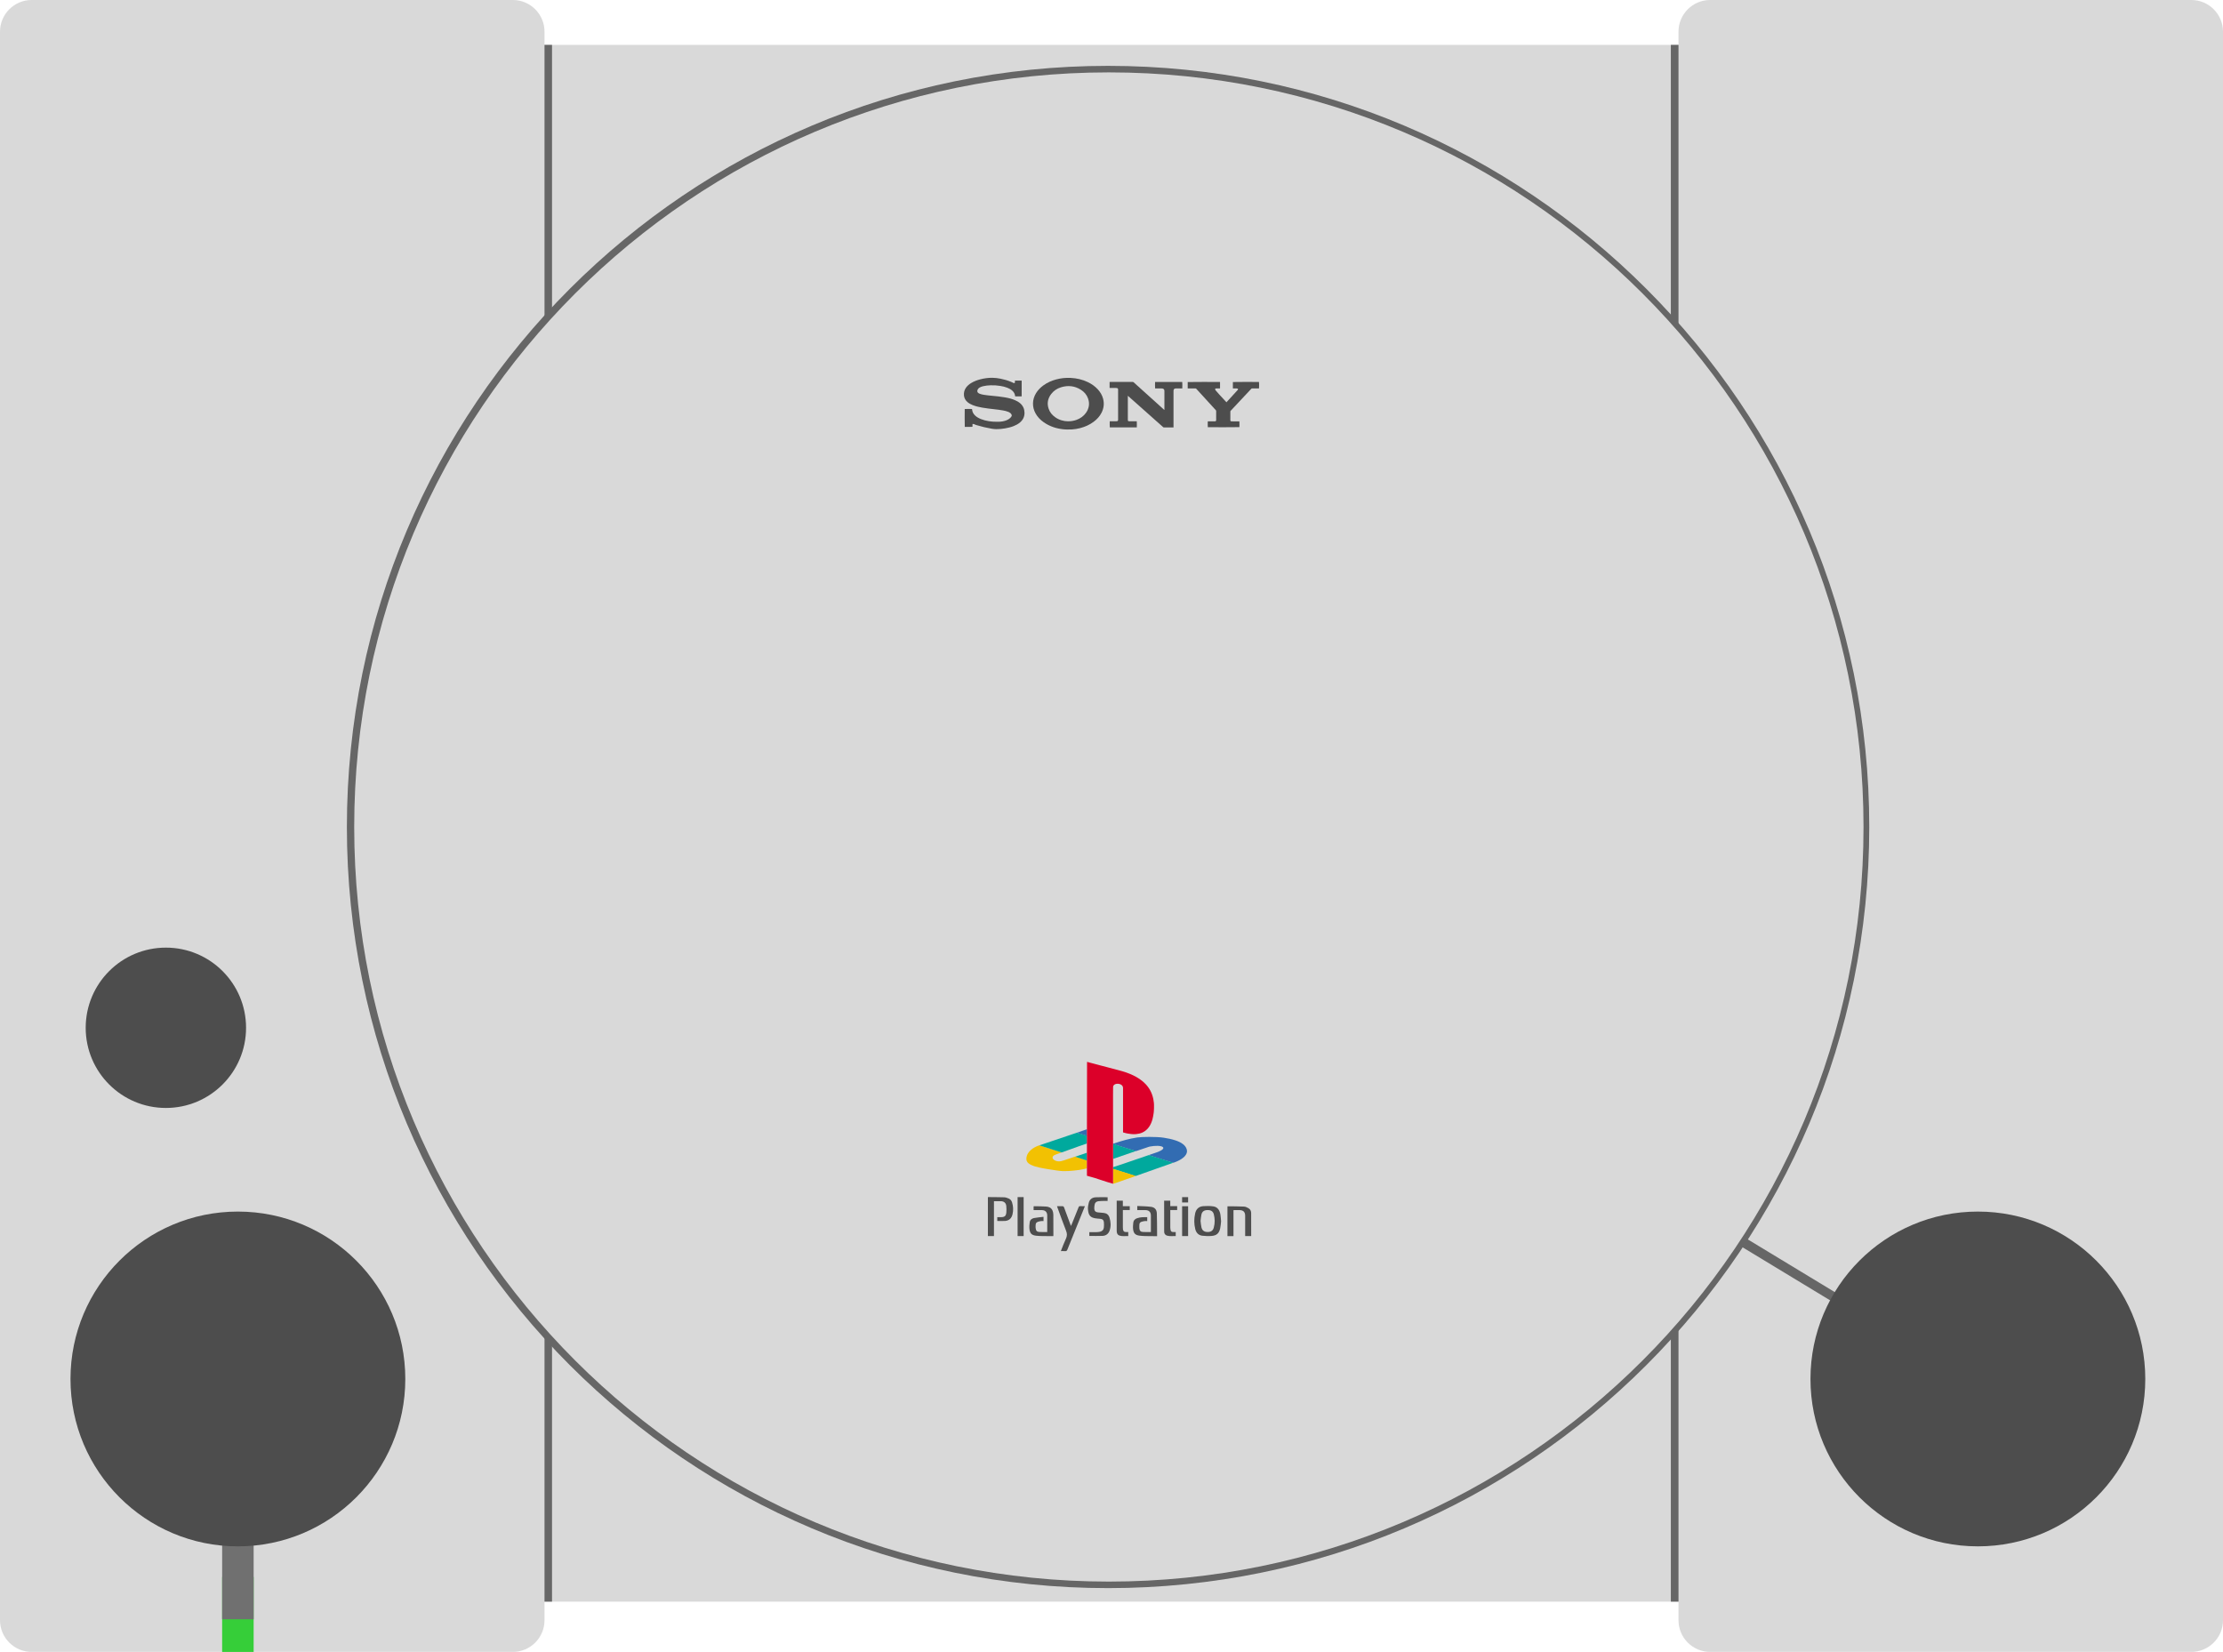 <?xml version="1.0" encoding="UTF-8" standalone="no"?>
<svg
   xmlns:dc="http://purl.org/dc/elements/1.1/"
   xmlns:cc="http://creativecommons.org/ns#"
   xmlns:rdf="http://www.w3.org/1999/02/22-rdf-syntax-ns#"
   xmlns:svg="http://www.w3.org/2000/svg"
   xmlns="http://www.w3.org/2000/svg"
   viewBox="0 0 359.076 266.851"
   height="266.851"
   width="359.076"
   xml:space="preserve"
   version="1.1"
   id="svg2"><defs
     id="defs6"><clipPath
       id="clipPath22"
       clipPathUnits="userSpaceOnUse"><path
         id="path24"
         d="m 0,213.481 287.261,0 L 287.261,0 0,0 0,213.481 Z" /></clipPath></defs><g
     transform="matrix(1.25,0,0,-1.25,0,266.851)"
     id="g10"><path
       id="path12"
       style="fill:#d9d9d9;fill-opacity:1;fill-rule:nonzero;stroke:none"
       d="m 216.897,6.496 -147.217,0 0,201.186 147.217,0 0,-201.186 z" /><path
       id="path14"
       style="fill:#666666;fill-opacity:1;fill-rule:nonzero;stroke:none"
       d="m 70.3,207.682 1.032,0 0,-201.186 -1.032,0 0,201.186 z" /><path
       id="path16"
       style="fill:#666666;fill-opacity:1;fill-rule:nonzero;stroke:none"
       d="m 215.911,207.682 1.032,0 0,-201.186 -1.032,0 0,201.186 z" /><g
       id="g18"><g
         clip-path="url(#clipPath22)"
         id="g20"><g
           transform="translate(287.261,4.099)"
           id="g26"><path
             id="path28"
             style="fill:#d9d9d9;fill-opacity:1;fill-rule:nonzero;stroke:none"
             d="m 0,0 c 0,-2.264 -1.834,-4.099 -4.099,-4.099 l -62.166,0 c -2.263,0 -4.098,1.835 -4.098,4.099 l 0,205.284 c 0,2.265 1.835,4.099 4.098,4.099 l 62.166,0 c 2.265,0 4.099,-1.834 4.099,-4.099 L 0,0 Z" /></g><g
           transform="translate(237.18,46.447)"
           id="g30"><path
             id="path32"
             style="fill:#666666;fill-opacity:1;fill-rule:nonzero;stroke:none"
             d="M 0,0 -0.633,-1.046 -12.058,5.877 -11.424,6.922 0,0 Z" /></g><g
           transform="translate(70.363,4.099)"
           id="g34"><path
             id="path36"
             style="fill:#d9d9d9;fill-opacity:1;fill-rule:nonzero;stroke:none"
             d="m 0,0 c 0,-2.264 -1.834,-4.099 -4.099,-4.099 l -62.166,0 c -2.263,0 -4.098,1.835 -4.098,4.099 l 0,205.284 c 0,2.265 1.835,4.099 4.098,4.099 l 62.166,0 c 2.265,0 4.099,-1.834 4.099,-4.099 L 0,0 Z" /></g><g
           transform="translate(241.55,106.607)"
           id="g38"><path
             id="path40"
             style="fill:#666666;fill-opacity:1;fill-rule:nonzero;stroke:none"
             d="m 0,0 c 0,-54.324 -44.039,-98.363 -98.363,-98.363 -54.323,0 -98.362,44.039 -98.362,98.363 0,54.324 44.039,98.363 98.362,98.363 C -44.039,98.363 0,54.324 0,0" /></g><g
           transform="translate(240.808,106.607)"
           id="g42"><path
             id="path44"
             style="fill:#d9d9d9;fill-opacity:1;fill-rule:nonzero;stroke:none"
             d="m 0,0 c 0,-53.857 -43.661,-97.519 -97.519,-97.519 -53.857,0 -97.518,43.662 -97.518,97.519 0,53.857 43.661,97.519 97.518,97.519 C -43.661,97.519 0,53.857 0,0" /></g><g
           transform="translate(31.796,80.657)"
           id="g46"><path
             id="path48"
             style="fill:#4d4d4d;fill-opacity:1;fill-rule:nonzero;stroke:none"
             d="m 0,0 c 0,-5.723 -4.639,-10.36 -10.361,-10.36 -5.723,0 -10.361,4.637 -10.361,10.36 0,5.723 4.638,10.36 10.361,10.36 C -4.639,10.36 0,5.723 0,0" /></g><g
           transform="translate(277.218,35.273)"
           id="g50"><path
             id="path52"
             style="fill:#4d4d4d;fill-opacity:1;fill-rule:nonzero;stroke:none"
             d="m 0,0 c 0,-11.947 -9.684,-21.632 -21.632,-21.632 -11.947,0 -21.633,9.685 -21.633,21.632 0,11.947 9.686,21.633 21.633,21.633 C -9.684,21.633 0,11.947 0,0" /></g><g
           transform="translate(131.151,164.293)"
           id="g54"><path
             id="path56"
             style="fill:#4d4d4d;fill-opacity:1;fill-rule:evenodd;stroke:none"
             d="m 0,0 0.871,0 0,-2.036 -0.842,0 c -0.004,0.031 -0.007,0.06 -0.011,0.09 -0.036,0.244 -0.148,0.448 -0.325,0.617 -0.196,0.188 -0.432,0.312 -0.683,0.41 -0.287,0.111 -0.584,0.183 -0.887,0.231 -0.415,0.068 -0.833,0.095 -1.255,0.082 -0.332,-0.01 -0.661,-0.039 -0.985,-0.12 -0.133,-0.033 -0.261,-0.076 -0.384,-0.138 -0.088,-0.047 -0.169,-0.102 -0.235,-0.177 -0.076,-0.085 -0.12,-0.186 -0.126,-0.3 -0.005,-0.094 0.029,-0.171 0.097,-0.233 0.062,-0.055 0.132,-0.092 0.208,-0.122 0.167,-0.07 0.343,-0.105 0.521,-0.136 0.349,-0.06 0.703,-0.092 1.056,-0.127 0.565,-0.055 1.128,-0.107 1.687,-0.206 0.433,-0.076 0.857,-0.177 1.264,-0.346 0.256,-0.107 0.498,-0.24 0.71,-0.423 C 1.049,-3.254 1.228,-3.66 1.238,-4.146 1.247,-4.65 1.05,-5.063 0.671,-5.392 0.427,-5.604 0.145,-5.753 -0.155,-5.873 -0.514,-6.015 -0.888,-6.108 -1.267,-6.172 -1.64,-6.235 -2.016,-6.273 -2.396,-6.273 c -0.202,-0.001 -0.404,0.026 -0.605,0.059 -0.667,0.112 -1.326,0.269 -1.975,0.466 -0.085,0.025 -0.169,0.055 -0.248,0.101 -0.075,0.044 -0.164,0.04 -0.258,0.041 -0.006,-0.122 0,-0.242 -0.004,-0.361 -0.05,-0.018 -0.855,-0.024 -0.994,-0.011 -0.014,0.048 -0.019,2.193 -0.006,2.306 0.049,0.014 0.822,0.019 0.943,0.005 0.003,-0.029 0.007,-0.06 0.01,-0.092 0.033,-0.306 0.176,-0.554 0.397,-0.761 0.219,-0.204 0.478,-0.343 0.754,-0.453 0.314,-0.126 0.64,-0.207 0.973,-0.261 0.441,-0.073 0.888,-0.1 1.337,-0.083 0.336,0.014 0.669,0.064 0.984,0.191 0.177,0.07 0.337,0.162 0.474,0.292 0.075,0.069 0.137,0.149 0.187,0.24 0.019,0.036 0.023,0.072 0.016,0.112 -0.02,0.118 -0.084,0.208 -0.172,0.283 -0.091,0.075 -0.193,0.127 -0.301,0.17 -0.213,0.084 -0.435,0.134 -0.66,0.175 -0.376,0.069 -0.755,0.113 -1.137,0.156 -0.518,0.059 -1.039,0.116 -1.554,0.208 -0.421,0.074 -0.839,0.168 -1.24,0.332 -0.241,0.097 -0.469,0.221 -0.668,0.394 -0.255,0.225 -0.408,0.504 -0.443,0.843 -0.037,0.377 0.054,0.723 0.279,1.029 0.177,0.242 0.405,0.428 0.659,0.582 0.356,0.215 0.742,0.361 1.141,0.467 0.522,0.138 1.053,0.213 1.593,0.207 0.357,-0.004 0.711,-0.05 1.062,-0.12 0.473,-0.095 0.935,-0.23 1.381,-0.415 0.093,-0.038 0.181,-0.091 0.275,-0.131 0.03,-0.014 0.071,-0.022 0.105,-0.019 0.07,0.005 0.089,0.03 0.089,0.102 C 0,-0.149 0,-0.077 0,0" /></g><g
           transform="translate(145.741,162.334)"
           id="g58"><path
             id="path60"
             style="fill:#4d4d4d;fill-opacity:1;fill-rule:evenodd;stroke:none"
             d="m 0,0 0,-0.092 c 0,-0.995 -0.001,-1.99 0,-2.987 0,-0.039 0.003,-0.079 0.007,-0.117 0.007,-0.053 0.04,-0.083 0.092,-0.088 0.046,-0.006 0.09,-0.007 0.137,-0.009 l 0.845,0 0.072,0 c 0.016,-0.055 0.02,-0.7 0.005,-0.794 l -3.487,0 c -0.015,0.046 -0.022,0.665 -0.007,0.792 0.023,0 0.048,0.002 0.07,0.002 0.262,0 0.524,0 0.784,0.002 0.033,0 0.069,0 0.101,0.009 0.076,0.018 0.117,0.071 0.123,0.148 0.002,0.022 0.001,0.041 0.001,0.063 l 0,3.845 c 0,0.167 -0.032,0.204 -0.198,0.227 -0.031,0.006 -0.065,0.008 -0.097,0.008 l -0.725,0 -0.08,0 0,0.775 c 0.025,10e-4 0.047,0.004 0.07,0.004 l 2.927,0 c 0.047,0 0.08,-0.019 0.114,-0.048 0.725,-0.655 1.452,-1.308 2.178,-1.964 0.575,-0.517 1.151,-1.037 1.724,-1.555 0.02,-0.017 0.038,-0.032 0.057,-0.047 0.004,0.001 0.01,0.004 0.014,0.005 l 0,0.082 0,2.364 C 4.727,0.812 4.626,0.924 4.436,0.943 4.407,0.946 4.377,0.946 4.348,0.946 l -0.746,0 -0.076,0 C 3.512,1.001 3.508,1.686 3.521,1.783 l 3.509,0 C 7.045,1.736 7.051,1.078 7.037,0.952 7.018,0.95 7,0.946 6.979,0.946 6.727,0.946 6.477,0.947 6.225,0.947 6.202,0.947 6.18,0.946 6.156,0.945 6.007,0.934 5.92,0.849 5.907,0.699 5.903,0.652 5.903,0.606 5.903,0.56 l 0,-4.556 0,-0.092 C 5.874,-4.089 5.854,-4.092 5.834,-4.092 c -0.39,0 -0.779,10e-4 -1.169,-0.001 -0.043,0 -0.073,0.013 -0.104,0.041 -1.5,1.333 -2.999,2.666 -4.497,3.997 C 0.047,-0.038 0.029,-0.025 0,0" /></g><g
           transform="translate(137.995,159.037)"
           id="g62"><path
             id="path64"
             style="fill:#4d4d4d;fill-opacity:1;fill-rule:evenodd;stroke:none"
             d="M 0,0 C 0.427,-0.001 0.785,0.062 1.122,0.187 1.612,0.371 2.03,0.658 2.336,1.091 2.744,1.671 2.842,2.303 2.595,2.973 2.421,3.444 2.104,3.806 1.684,4.071 0.869,4.586 -0.004,4.676 -0.916,4.385 -1.42,4.224 -1.847,3.938 -2.167,3.512 -2.6,2.939 -2.721,2.306 -2.487,1.62 -2.333,1.161 -2.034,0.805 -1.643,0.527 -1.133,0.166 -0.561,0.006 0,0 m 0.061,-1.063 c -0.187,0.005 -0.375,0.002 -0.559,0.02 -0.972,0.089 -1.872,0.376 -2.67,0.951 -0.419,0.302 -0.768,0.668 -1.017,1.123 -0.222,0.408 -0.336,0.843 -0.324,1.307 0.012,0.464 0.15,0.892 0.39,1.289 0.242,0.398 0.564,0.727 0.939,1.002 0.51,0.372 1.075,0.623 1.683,0.784 0.608,0.164 1.227,0.223 1.854,0.193 C 1.126,5.57 1.862,5.402 2.559,5.071 3.05,4.838 3.49,4.535 3.858,4.135 4.183,3.783 4.427,3.381 4.55,2.914 4.715,2.284 4.641,1.68 4.347,1.103 4.104,0.626 3.749,0.246 3.323,-0.069 2.803,-0.457 2.219,-0.715 1.593,-0.879 1.235,-0.973 0.871,-1.031 0.503,-1.054 0.355,-1.064 0.208,-1.057 0.061,-1.057 l 0,-0.006 z" /></g><g
           transform="translate(157.655,164.115)"
           id="g66"><path
             id="path68"
             style="fill:#4d4d4d;fill-opacity:1;fill-rule:evenodd;stroke:none"
             d="m 0,0 0,-0.831 c -0.025,-0.001 -0.044,-0.005 -0.064,-0.005 -0.143,0 -0.288,-0.004 -0.43,0.002 -0.144,0.006 -0.161,-0.081 -0.114,-0.181 0.016,-0.035 0.041,-0.067 0.066,-0.096 0.149,-0.168 0.294,-0.339 0.443,-0.503 0.295,-0.322 0.592,-0.641 0.887,-0.959 0.014,-0.015 0.023,-0.032 0.038,-0.05 0.027,0.027 0.044,0.044 0.059,0.062 0.448,0.491 0.896,0.982 1.344,1.471 0.022,0.027 0.047,0.05 0.07,0.077 0.045,0.059 0.034,0.12 -0.033,0.156 -0.029,0.014 -0.065,0.021 -0.098,0.021 -0.146,0.001 -0.291,0 -0.436,0 -0.023,0 -0.045,0.004 -0.07,0.007 l 0,0.825 C 1.72,0.01 4.853,0.017 5.037,0.003 5.051,-0.045 5.056,-0.755 5.038,-0.835 l -0.073,0 c -0.274,0 -0.547,0 -0.822,0.001 C 4.1,-0.834 4.07,-0.846 4.041,-0.876 3.152,-1.826 2.262,-2.775 1.373,-3.723 1.345,-3.75 1.333,-3.779 1.334,-3.819 c 10e-4,-0.367 0,-0.733 0,-1.1 0,-0.021 10e-4,-0.042 0.004,-0.062 0.008,-0.057 0.043,-0.091 0.098,-0.104 0.033,-0.006 0.068,-0.002 0.102,-0.002 0.316,-0.002 0.633,-0.002 0.947,-0.002 0.004,0 0.01,-0.002 0.014,-0.004 0.013,-0.048 0.019,-0.648 0.005,-0.741 -0.049,-0.015 -3.956,-0.021 -4.082,-0.007 -0.014,0.047 -0.02,0.649 -0.005,0.75 0.024,0.001 0.047,0.004 0.071,0.004 l 0.788,0 c 0.026,0 0.051,0 0.077,10e-4 0.093,0.007 0.142,0.058 0.146,0.15 0.002,0.011 0,0.024 0,0.035 0,0.38 0,0.761 0.002,1.141 0.001,0.047 -0.014,0.081 -0.044,0.116 -0.796,0.869 -1.587,1.737 -2.379,2.605 -0.05,0.055 -0.101,0.108 -0.148,0.164 -0.027,0.032 -0.057,0.041 -0.096,0.041 -0.312,-0.001 -0.622,-0.001 -0.935,-0.001 l -0.077,0 0,0.83 C -4.13,0.009 -0.098,0.015 0,0" /></g><g
           transform="translate(150.385,66.451)"
           id="g70"><path
             id="path72"
             style="fill:#326cb2;fill-opacity:1;fill-rule:evenodd;stroke:none"
             d="m 0,0 c 0.318,-0.052 0.495,-0.081 0.739,-0.135 0.282,-0.06 0.559,-0.135 0.83,-0.229 0.33,-0.115 0.646,-0.255 0.922,-0.472 0.22,-0.174 0.391,-0.382 0.475,-0.659 0.075,-0.248 0.031,-0.477 -0.1,-0.692 C 2.717,-2.434 2.495,-2.609 2.258,-2.765 1.965,-2.954 1.648,-3.09 1.322,-3.21 1.294,-3.219 1.264,-3.222 1.234,-3.23 1.21,-3.238 1.187,-3.232 1.161,-3.224 0.876,-3.138 0.593,-3.049 0.307,-2.96 c -0.455,0.143 -0.911,0.284 -1.364,0.424 -0.262,0.08 -0.524,0.164 -0.787,0.244 -0.024,0.008 -0.054,0.011 -0.063,0.043 0.011,0.025 0.036,0.028 0.056,0.036 0.292,0.1 0.581,0.201 0.872,0.297 0.205,0.068 0.407,0.145 0.597,0.253 0.088,0.048 0.174,0.105 0.244,0.179 0.021,0.021 0.037,0.042 0.053,0.067 0.042,0.076 0.029,0.149 -0.038,0.207 -0.069,0.058 -0.152,0.086 -0.237,0.107 -0.143,0.034 -0.288,0.046 -0.435,0.052 -0.339,0.008 -0.673,-0.031 -1.005,-0.091 -0.112,-0.021 -0.22,-0.065 -0.327,-0.101 -0.454,-0.159 -0.911,-0.306 -1.366,-0.459 -0.033,-0.011 -0.066,-0.03 -0.103,-0.03 -0.162,0.04 -0.321,0.095 -0.481,0.146 -0.501,0.153 -1.003,0.31 -1.503,0.464 -0.313,0.097 -0.66,0.195 -0.973,0.29 -0.019,0.007 0.012,0.014 0,0.03 -0.001,0.004 -0.003,0.008 0,0.011 0.005,0.008 -0.006,0.007 0,0.01 0.307,0.103 0.626,0.209 0.936,0.303 0.456,0.138 0.915,0.263 1.382,0.363 0.264,0.056 0.252,0.056 0.796,0.146 C -2.895,0.12 -0.955,0.151 0,0" /></g><g
           transform="translate(137.347,62.133)"
           id="g74"><path
             id="path76"
             style="fill:#f2c102;fill-opacity:1;fill-rule:evenodd;stroke:none"
             d="m 0,0 c -0.52,0.025 -1.14,0.138 -1.708,0.224 -0.429,0.065 -0.859,0.134 -1.284,0.228 -0.384,0.085 -0.764,0.183 -1.119,0.355 -0.119,0.057 -0.231,0.126 -0.335,0.21 -0.215,0.175 -0.295,0.4 -0.266,0.674 0.046,0.452 0.282,0.793 0.616,1.076 0.253,0.213 0.538,0.37 0.844,0.493 0.068,0.026 0.132,0.062 0.208,0.071 0.071,0 0.136,-0.03 0.2,-0.051 0.491,-0.157 0.98,-0.31 1.469,-0.466 C -1.004,2.695 -0.634,2.579 -0.264,2.46 -0.238,2.452 -0.211,2.447 -0.192,2.426 -0.196,2.391 -0.229,2.39 -0.253,2.383 -0.426,2.32 -0.598,2.259 -0.771,2.196 -0.892,2.153 -1.018,2.117 -1.127,2.048 -1.171,2.021 -1.212,1.99 -1.248,1.95 -1.379,1.804 -1.351,1.629 -1.196,1.494 -1.033,1.355 -0.834,1.291 -0.622,1.27 -0.354,1.24 -0.104,1.308 0.146,1.396 0.38,1.479 0.613,1.553 0.848,1.632 1.072,1.704 1.295,1.781 1.518,1.857 1.542,1.865 1.567,1.878 1.596,1.876 1.775,1.818 1.955,1.761 2.137,1.704 2.441,1.607 2.803,1.508 3.109,1.411 3.135,1.402 3.093,1.399 3.109,1.375 3.112,1.062 3.117,0.747 3.109,0.432 3.111,0.428 3.115,0.426 3.109,0.427 3.119,0.394 3.111,0.386 3.109,0.354 2.85,0.285 2.364,0.2 2.111,0.153 2.111,0.153 0.887,-0.029 0,0" /></g><g
           transform="translate(148.48,64.199)"
           id="g78"><path
             id="path80"
             style="fill:#00a99d;fill-opacity:1;fill-rule:evenodd;stroke:none"
             d="m 0,0 c 0.109,-0.051 0.23,-0.076 0.343,-0.112 0.491,-0.154 0.983,-0.304 1.474,-0.456 0.242,-0.075 0.481,-0.151 0.722,-0.227 0.199,-0.06 0.4,-0.122 0.6,-0.183 C 3.055,-1.009 2.97,-1.041 2.886,-1.071 2.644,-1.156 2.399,-1.242 2.157,-1.327 1.763,-1.465 1.369,-1.604 0.975,-1.742 0.615,-1.869 0.259,-1.997 -0.099,-2.123 c -0.412,-0.146 -0.824,-0.29 -1.236,-0.436 -0.127,-0.046 -0.253,-0.097 -0.385,-0.132 -0.039,-0.007 -0.073,0.009 -0.109,0.018 -0.32,0.104 -0.639,0.205 -0.958,0.306 -0.602,0.193 -1.26,0.383 -1.861,0.573 -0.026,0.009 0.014,0.013 0,0.038 10e-4,0.058 0,0.113 0,0.168 0.009,0.024 -0.02,0.026 0,0.033 0.368,0.12 0.774,0.251 1.14,0.374 0.561,0.193 1.118,0.383 1.676,0.574 0.386,0.13 0.771,0.263 1.155,0.395 0.203,0.069 0.407,0.138 0.608,0.209 C -0.047,0.004 -0.022,0.024 0,0" /></g><g
           transform="translate(137.153,64.556)"
           id="g82"><path
             id="path84"
             style="fill:#00a99d;fill-opacity:1;fill-rule:evenodd;stroke:none"
             d="m 0,0 c -0.395,0.124 -0.788,0.251 -1.184,0.378 -0.555,0.177 -1.112,0.353 -1.667,0.53 0.565,0.19 1.129,0.381 1.694,0.571 0.881,0.296 1.762,0.594 2.641,0.89 0.171,0.058 0.34,0.115 0.513,0.171 0.022,0.007 0.047,0 0.07,-0.007 0.398,-0.124 0.838,-0.248 1.236,-0.366 0.045,-0.014 0.002,-0.035 0,-0.08 -10e-4,-0.302 0.002,-0.601 0,-0.9 -0.005,-0.024 0.02,-0.032 0,-0.039 C 2.951,1.023 2.562,0.896 2.21,0.771 1.794,0.623 1.379,0.473 0.966,0.324 0.665,0.218 0.369,0.11 0.071,0.005 0.05,-0.003 0.026,-0.018 0,0" /></g><g
           transform="translate(143.832,62.443)"
           id="g86"><path
             id="path88"
             style="fill:#f2c102;fill-opacity:1;fill-rule:evenodd;stroke:none"
             d="M 0,0 C 0.979,-0.311 1.949,-0.623 2.929,-0.936 2.787,-0.995 2.637,-1.039 2.489,-1.093 2.182,-1.201 1.873,-1.309 1.563,-1.416 1.157,-1.559 0.749,-1.7 0.343,-1.84 0.245,-1.875 0.096,-1.909 0,-1.944 l 0,0.02 c -0.012,0.015 0,0.03 0,0.049 0.001,0.622 0,1.243 0,1.864 L 0,0 Z" /></g><g
           transform="translate(140.456,65.736)"
           id="g90"><path
             id="path92"
             style="fill:#326db2;fill-opacity:1;fill-rule:evenodd;stroke:none"
             d="m 0,0 c 0.002,0.305 0,0.605 0,0.91 0.002,0.031 0.035,0.045 0,0.058 -0.296,0.088 -0.625,0.18 -0.922,0.273 -0.128,0.04 -0.256,0.078 -0.384,0.118 0.223,0.078 0.449,0.157 0.675,0.233 C -0.419,1.667 -0.213,1.738 0,1.812 0.006,1.816 0.002,1.814 0,1.808 0.002,1.796 0,1.782 0,1.773 0.002,1.195 0,0.62 0,0.043 0,0.028 0.002,0.014 0,0 -0.002,-0.003 0.002,-0.003 0,0" /></g><g
           transform="translate(146.787,64.733)"
           id="g94"><path
             id="path96"
             style="fill:#00a99d;fill-opacity:1;fill-rule:evenodd;stroke:none"
             d="m 0,0 c -0.166,-0.061 -0.332,-0.119 -0.499,-0.177 -0.823,-0.282 -1.634,-0.562 -2.456,-0.845 -10e-4,0.014 0,0.028 0,0.043 l 0,1.858 c 0,0.014 -10e-4,0.025 0,0.037 C -2.581,0.8 -2.219,0.685 -1.845,0.569 -1.526,0.47 -1.207,0.37 -0.89,0.271 -0.592,0.18 -0.296,0.089 0,0" /></g><g
           transform="translate(138.939,63.995)"
           id="g98"><path
             id="path100"
             style="fill:#00a99d;fill-opacity:1;fill-rule:evenodd;stroke:none"
             d="m 0,0 c 0.186,0.062 0.369,0.128 0.557,0.189 0.324,0.112 0.635,0.218 0.96,0.326 0.002,-0.19 0,-0.38 0,-0.57 0.002,-0.145 0.002,-0.289 0,-0.432 C 1.22,-0.393 0.937,-0.3 0.639,-0.205 0.427,-0.138 0.212,-0.069 0,0" /></g><g
           transform="translate(140.456,63.506)"
           id="g102"><path
             id="path104"
             style="fill:#dc0029;fill-opacity:1;fill-rule:evenodd;stroke:none"
             d="m 0,0 c -0.002,0.336 -0.002,0.672 0,1.007 -0.004,0.353 0.002,0.709 0,1.062 0,0.053 -0.004,0.107 0,0.158 0.003,0.575 -0.001,1.146 0,1.719 0.002,0.033 -0.015,0.065 0,0.094 0.003,0.023 0,0.047 0,0.07 0.002,2.855 0.014,5.71 0.014,8.565 0,0.019 -0.001,0.036 10e-4,0.054 0.002,0.015 0.01,0.022 0.025,0.014 0.144,-0.039 0.284,-0.079 0.426,-0.117 0.403,-0.108 0.805,-0.215 1.209,-0.32 C 2.043,12.207 2.413,12.112 2.781,12.015 3.215,11.9 3.646,11.784 4.08,11.672 4.43,11.581 4.777,11.479 5.117,11.361 5.71,11.15 6.278,10.889 6.799,10.535 7.077,10.346 7.338,10.134 7.569,9.888 7.814,9.633 8.021,9.35 8.19,9.036 8.375,8.693 8.498,8.328 8.578,7.946 8.611,7.793 8.628,7.637 8.648,7.48 8.656,7.458 8.646,7.434 8.656,7.411 8.656,7.385 8.657,7.358 8.658,7.33 8.669,7.297 8.656,7.264 8.666,7.229 l 0,-0.483 C 8.656,6.702 8.669,6.657 8.658,6.612 8.657,6.582 8.656,6.551 8.656,6.52 8.645,6.491 8.657,6.459 8.648,6.431 8.646,6.408 8.646,6.383 8.645,6.36 8.636,6.339 8.646,6.313 8.639,6.292 8.637,6.274 8.636,6.259 8.635,6.243 8.625,6.224 8.635,6.204 8.626,6.184 8.626,6.171 8.625,6.157 8.625,6.143 8.613,6.127 8.625,6.105 8.615,6.088 8.577,5.828 8.535,5.569 8.465,5.314 8.369,4.974 8.235,4.648 8.034,4.354 7.807,4.022 7.511,3.768 7.143,3.604 6.898,3.498 6.64,3.443 6.374,3.417 6.352,3.409 6.326,3.419 6.305,3.41 6.266,3.409 6.23,3.407 6.192,3.406 6.121,3.4 6.049,3.4 5.978,3.406 5.939,3.407 5.901,3.409 5.863,3.41 5.834,3.419 5.803,3.407 5.773,3.417 5.758,3.418 5.74,3.419 5.725,3.419 5.706,3.43 5.686,3.419 5.667,3.428 5.528,3.436 5.388,3.458 5.253,3.486 5.091,3.52 4.927,3.55 4.77,3.604 4.742,3.611 4.715,3.617 4.687,3.624 4.672,3.628 4.665,3.637 4.665,3.65 l 0,0.049 0,5.656 C 4.665,9.378 4.67,9.402 4.661,9.424 4.644,9.607 4.537,9.731 4.384,9.817 4.282,9.873 4.17,9.906 4.054,9.915 3.996,9.921 3.94,9.921 3.885,9.915 3.697,9.897 3.532,9.841 3.427,9.672 3.4,9.629 3.383,9.582 3.384,9.533 3.373,9.479 3.38,9.424 3.379,9.367 3.376,9.205 3.384,9.039 3.376,8.874 3.375,8.67 3.373,8.464 3.372,8.259 L 3.376,2.16 c 0.003,-0.006 -10e-4,-0.013 0,-0.018 0.003,-0.022 0,-0.045 0,-0.066 l 0,-1.803 0,-0.069 c 0.003,-0.363 0.003,-0.727 0,-1.089 0.003,-0.058 0.003,-0.117 0,-0.177 0.003,-0.457 -10e-4,-0.909 0,-1.364 l 0,-0.499 0,-0.061 0,-0.021 C 3.15,-2.931 2.848,-2.855 2.619,-2.781 2.371,-2.699 2.123,-2.619 1.874,-2.539 1.577,-2.443 1.281,-2.348 0.986,-2.249 0.698,-2.156 0.287,-2.064 0,-1.971 L 0,-1.885 0,0 Z" /></g><g
           transform="translate(128.87,55.692)"
           id="g106"><path
             id="path108"
             style="fill:#4d4d4d;fill-opacity:1;fill-rule:nonzero;stroke:none"
             d="m 0,0 0,0.493 c 0.174,0 0.34,-0.003 0.508,0 0.432,0.006 0.616,0.152 0.66,0.578 0.028,0.291 0.029,0.59 -0.005,0.879 -0.044,0.393 -0.316,0.604 -0.707,0.607 -0.288,0.002 -0.576,0 -0.885,0 l 0,-4.509 -0.784,0 0,5.022 c 0.01,0.006 0.02,0.019 0.03,0.019 C -0.488,3.08 0.205,3.082 0.897,3.06 1.084,3.051 1.276,2.983 1.451,2.911 1.68,2.82 1.837,2.645 1.911,2.405 2.071,1.895 2.093,1.377 1.968,0.854 1.846,0.35 1.534,0.048 1.018,0.004 0.683,-0.023 0.345,0 0,0" /></g><g
           transform="translate(155.138,55.699)"
           id="g110"><path
             id="path112"
             style="fill:#4d4d4d;fill-opacity:1;fill-rule:nonzero;stroke:none"
             d="m 0,0 c 0.038,-0.282 0.053,-0.566 0.118,-0.84 0.097,-0.404 0.359,-0.588 0.775,-0.594 0.448,-0.005 0.711,0.164 0.82,0.581 0.149,0.564 0.148,1.135 0.003,1.699 C 1.612,1.243 1.345,1.411 0.897,1.401 0.459,1.393 0.205,1.219 0.114,0.825 0.053,0.558 0.037,0.278 0,0 M 2.652,-0.06 C 2.619,-0.335 2.604,-0.658 2.535,-0.967 2.395,-1.594 2.084,-1.883 1.446,-1.941 1.042,-1.977 0.625,-1.962 0.224,-1.914 c -0.488,0.06 -0.786,0.379 -0.905,0.847 -0.17,0.671 -0.166,1.349 -0.02,2.025 0.119,0.556 0.465,0.904 1.037,0.948 C 0.764,1.939 1.206,1.942 1.629,1.882 2.211,1.801 2.472,1.367 2.564,0.828 2.612,0.549 2.621,0.265 2.652,-0.06" /></g><g
           transform="translate(137.085,51.798)"
           id="g114"><path
             id="path116"
             style="fill:#4d4d4d;fill-opacity:1;fill-rule:nonzero;stroke:none"
             d="m 0,0 c 0.224,0.555 0.412,1.088 0.655,1.598 0.172,0.36 0.166,0.67 0.019,1.038 -0.393,0.991 -0.745,1.998 -1.113,2.998 -0.019,0.05 -0.032,0.1 -0.055,0.171 0.268,0 0.52,0.007 0.771,-0.007 C 0.326,5.794 0.393,5.71 0.415,5.65 0.693,4.905 0.969,4.16 1.243,3.414 1.26,3.368 1.278,3.324 1.308,3.248 1.366,3.386 1.417,3.498 1.464,3.612 1.741,4.299 2.021,4.985 2.295,5.673 2.333,5.771 2.382,5.812 2.491,5.809 2.688,5.8 2.886,5.805 3.108,5.805 2.977,5.476 2.855,5.168 2.729,4.864 2.103,3.312 1.473,1.761 0.85,0.208 0.787,0.052 0.714,-0.024 0.539,-0.006 0.372,0.013 0.202,0 0,0" /></g><g
           transform="translate(148.247,56.183)"
           id="g118"><path
             id="path120"
             style="fill:#4d4d4d;fill-opacity:1;fill-rule:nonzero;stroke:none"
             d="m 0,0 0,-0.504 c -0.116,0 -0.23,0.012 -0.342,-0.004 -0.146,-0.021 -0.296,-0.05 -0.434,-0.101 -0.143,-0.056 -0.23,-0.176 -0.234,-0.336 -0.006,-0.174 -0.022,-0.35 -0.003,-0.522 0.034,-0.308 0.168,-0.435 0.484,-0.447 0.325,-0.014 0.65,-0.004 1.003,-0.004 l 0,0.186 c 0,0.645 0,1.291 -0.001,1.937 0,0.448 -0.237,0.696 -0.688,0.707 -0.354,0.008 -0.71,0.001 -1.071,0.001 l 0,0.532 C -0.689,1.413 -0.1,1.411 0.483,1.338 0.97,1.276 1.223,0.982 1.241,0.493 1.273,-0.321 1.265,-1.135 1.274,-1.95 c 10e-4,-0.155 0,-0.31 0,-0.504 -0.294,0 -0.561,-0.006 -0.831,0.001 -0.48,0.014 -0.968,0 -1.442,0.064 -0.556,0.072 -0.771,0.314 -0.829,0.865 -0.029,0.27 -10e-4,0.55 0.028,0.826 0.029,0.286 0.215,0.463 0.478,0.557 C -0.899,0.014 -0.459,0.005 0,0" /></g><g
           transform="translate(135.326,54.265)"
           id="g122"><path
             id="path124"
             style="fill:#4d4d4d;fill-opacity:1;fill-rule:nonzero;stroke:none"
             d="m 0,0 0,1.104 c 0,0.343 0.003,0.688 0,1.031 -0.003,0.427 -0.237,0.678 -0.666,0.693 -0.293,0.01 -0.59,0.003 -0.886,0.003 l -0.209,0 0,0.487 c 0.032,0.005 0.072,0.015 0.112,0.015 0.501,-0.011 1.002,-0.008 1.5,-0.042 C 0.199,3.268 0.521,3.136 0.675,2.79 0.75,2.626 0.784,2.43 0.788,2.248 0.801,1.349 0.794,0.448 0.795,-0.45 c 0,-0.017 -0.008,-0.034 -0.02,-0.081 -0.233,0 -0.472,-0.005 -0.711,0.001 -0.505,0.012 -1.018,-0.008 -1.517,0.053 -0.565,0.069 -0.78,0.302 -0.846,0.869 -0.035,0.287 -10e-4,0.587 0.038,0.877 0.042,0.304 0.269,0.48 0.549,0.534 0.4,0.076 0.808,0.107 1.232,0.16 l 0,-0.549 c -0.117,0 -0.238,0.018 -0.353,-0.005 C -0.999,1.377 -1.181,1.345 -1.323,1.26 -1.551,1.123 -1.489,0.865 -1.509,0.65 -1.513,0.591 -1.498,0.528 -1.491,0.471 -1.454,0.153 -1.326,0.018 -1.005,0.005 -0.679,-0.011 -0.352,0 0,0" /></g><g
           transform="translate(140.766,53.758)"
           id="g126"><path
             id="path128"
             style="fill:#4d4d4d;fill-opacity:1;fill-rule:nonzero;stroke:none"
             d="m 0,0 0,0.49 c 0.312,0 0.616,-0.006 0.923,0.002 0.155,0.004 0.315,0.015 0.465,0.052 0.284,0.069 0.468,0.252 0.49,0.554 C 1.896,1.324 1.905,1.556 1.879,1.779 1.847,2.064 1.711,2.175 1.427,2.209 1.295,2.224 1.162,2.235 1.03,2.245 0.038,2.318 -0.117,2.739 -0.179,3.468 -0.2,3.73 -0.137,4.008 -0.075,4.268 0.032,4.725 0.36,4.966 0.811,4.994 1.32,5.025 1.834,5.002 2.362,5.002 l 0,-0.479 C 2.114,4.523 1.868,4.525 1.624,4.521 1.472,4.518 1.321,4.511 1.172,4.489 0.916,4.453 0.732,4.316 0.685,4.051 0.654,3.874 0.629,3.691 0.64,3.514 0.658,3.218 0.818,3.072 1.113,3.043 1.37,3.017 1.63,3 1.887,2.97 2.251,2.926 2.49,2.73 2.603,2.372 2.772,1.822 2.812,1.271 2.629,0.719 2.48,0.274 2.158,0.027 1.701,0.006 1.143,-0.02 0.579,0 0,0" /></g><g
           transform="translate(161.681,53.738)"
           id="g130"><path
             id="path132"
             style="fill:#4d4d4d;fill-opacity:1;fill-rule:nonzero;stroke:none"
             d="m 0,0 -0.779,0 0,0.876 c 0,0.592 0.001,1.185 0,1.775 -0.003,0.444 -0.233,0.687 -0.671,0.704 -0.247,0.009 -0.495,0.002 -0.742,0.002 -0.025,0 -0.047,-0.004 -0.096,-0.011 l 0,-3.347 -0.779,0 0,3.836 c 0.001,0.003 0.01,0.017 0.019,0.017 0.712,-0.01 1.423,-0.002 2.133,-0.04 C -0.707,3.801 -0.49,3.685 -0.306,3.571 -0.099,3.445 -0.007,3.216 -0.004,2.98 0.005,1.992 0,1.003 0,0" /></g><g
           transform="translate(150.432,58.312)"
           id="g134"><path
             id="path136"
             style="fill:#4d4d4d;fill-opacity:1;fill-rule:nonzero;stroke:none"
             d="m 0,0 0.792,0 0,-0.706 0.891,0 0,-0.5 -0.889,0 0,-0.19 c 0,-0.702 -0.002,-1.402 0.001,-2.101 0,-0.096 0.012,-0.193 0.034,-0.285 0.051,-0.202 0.141,-0.266 0.349,-0.266 l 0.319,0 0,-0.521 C 1.122,-4.555 0.744,-4.626 0.375,-4.515 0.133,-4.441 0.005,-4.251 0.005,-4.01 -0.003,-2.678 0,-1.347 0,0" /></g><g
           transform="translate(144.302,58.316)"
           id="g138"><path
             id="path140"
             style="fill:#4d4d4d;fill-opacity:1;fill-rule:nonzero;stroke:none"
             d="m 0,0 0.793,0 0,-0.711 0.896,0 0,-0.503 -0.892,0 0,-0.218 0,-2.026 c 0.002,-0.09 0.002,-0.182 0.017,-0.27 0.045,-0.24 0.151,-0.326 0.396,-0.324 0.09,10e-4 0.179,10e-4 0.283,10e-4 l 0,-0.52 C 1.115,-4.559 0.732,-4.634 0.357,-4.511 0.142,-4.44 0.036,-4.267 0.01,-4.047 -0.001,-3.957 0,-3.866 0,-3.777 L 0,-0.23 0,0 Z" /></g><path
           id="path142"
           style="fill:#4d4d4d;fill-opacity:1;fill-rule:nonzero;stroke:none"
           d="m 132.277,53.74 -0.78,0 0,5.037 0.78,0 0,-5.037 z" /><path
           id="path144"
           style="fill:#4d4d4d;fill-opacity:1;fill-rule:nonzero;stroke:none"
           d="m 152.756,57.596 0.775,0 0,-3.855 -0.775,0 0,3.855 z" /><path
           id="path146"
           style="fill:#4d4d4d;fill-opacity:1;fill-rule:nonzero;stroke:none"
           d="m 152.754,58.772 0.777,0 0,-0.687 -0.777,0 0,0.687 z" /><path
           id="path148"
           style="fill:#36ce39;fill-opacity:1;fill-rule:nonzero;stroke:none"
           d="m 32.776,-0.056 -4.07,0 0,9.74 4.07,0 0,-9.74 z" /><path
           id="path150"
           style="fill:#707070;fill-opacity:1;fill-rule:nonzero;stroke:none"
           d="m 32.776,4.219 -4.07,0 0,9.74 4.07,0 0,-9.74 z" /><g
           transform="translate(52.374,35.273)"
           id="g152"><path
             id="path154"
             style="fill:#4d4d4d;fill-opacity:1;fill-rule:nonzero;stroke:none"
             d="m 0,0 c 0,-11.947 -9.686,-21.632 -21.633,-21.632 -11.947,0 -21.632,9.685 -21.632,21.632 0,11.947 9.685,21.633 21.632,21.633 C -9.686,21.633 0,11.947 0,0" /></g></g></g></g></svg>